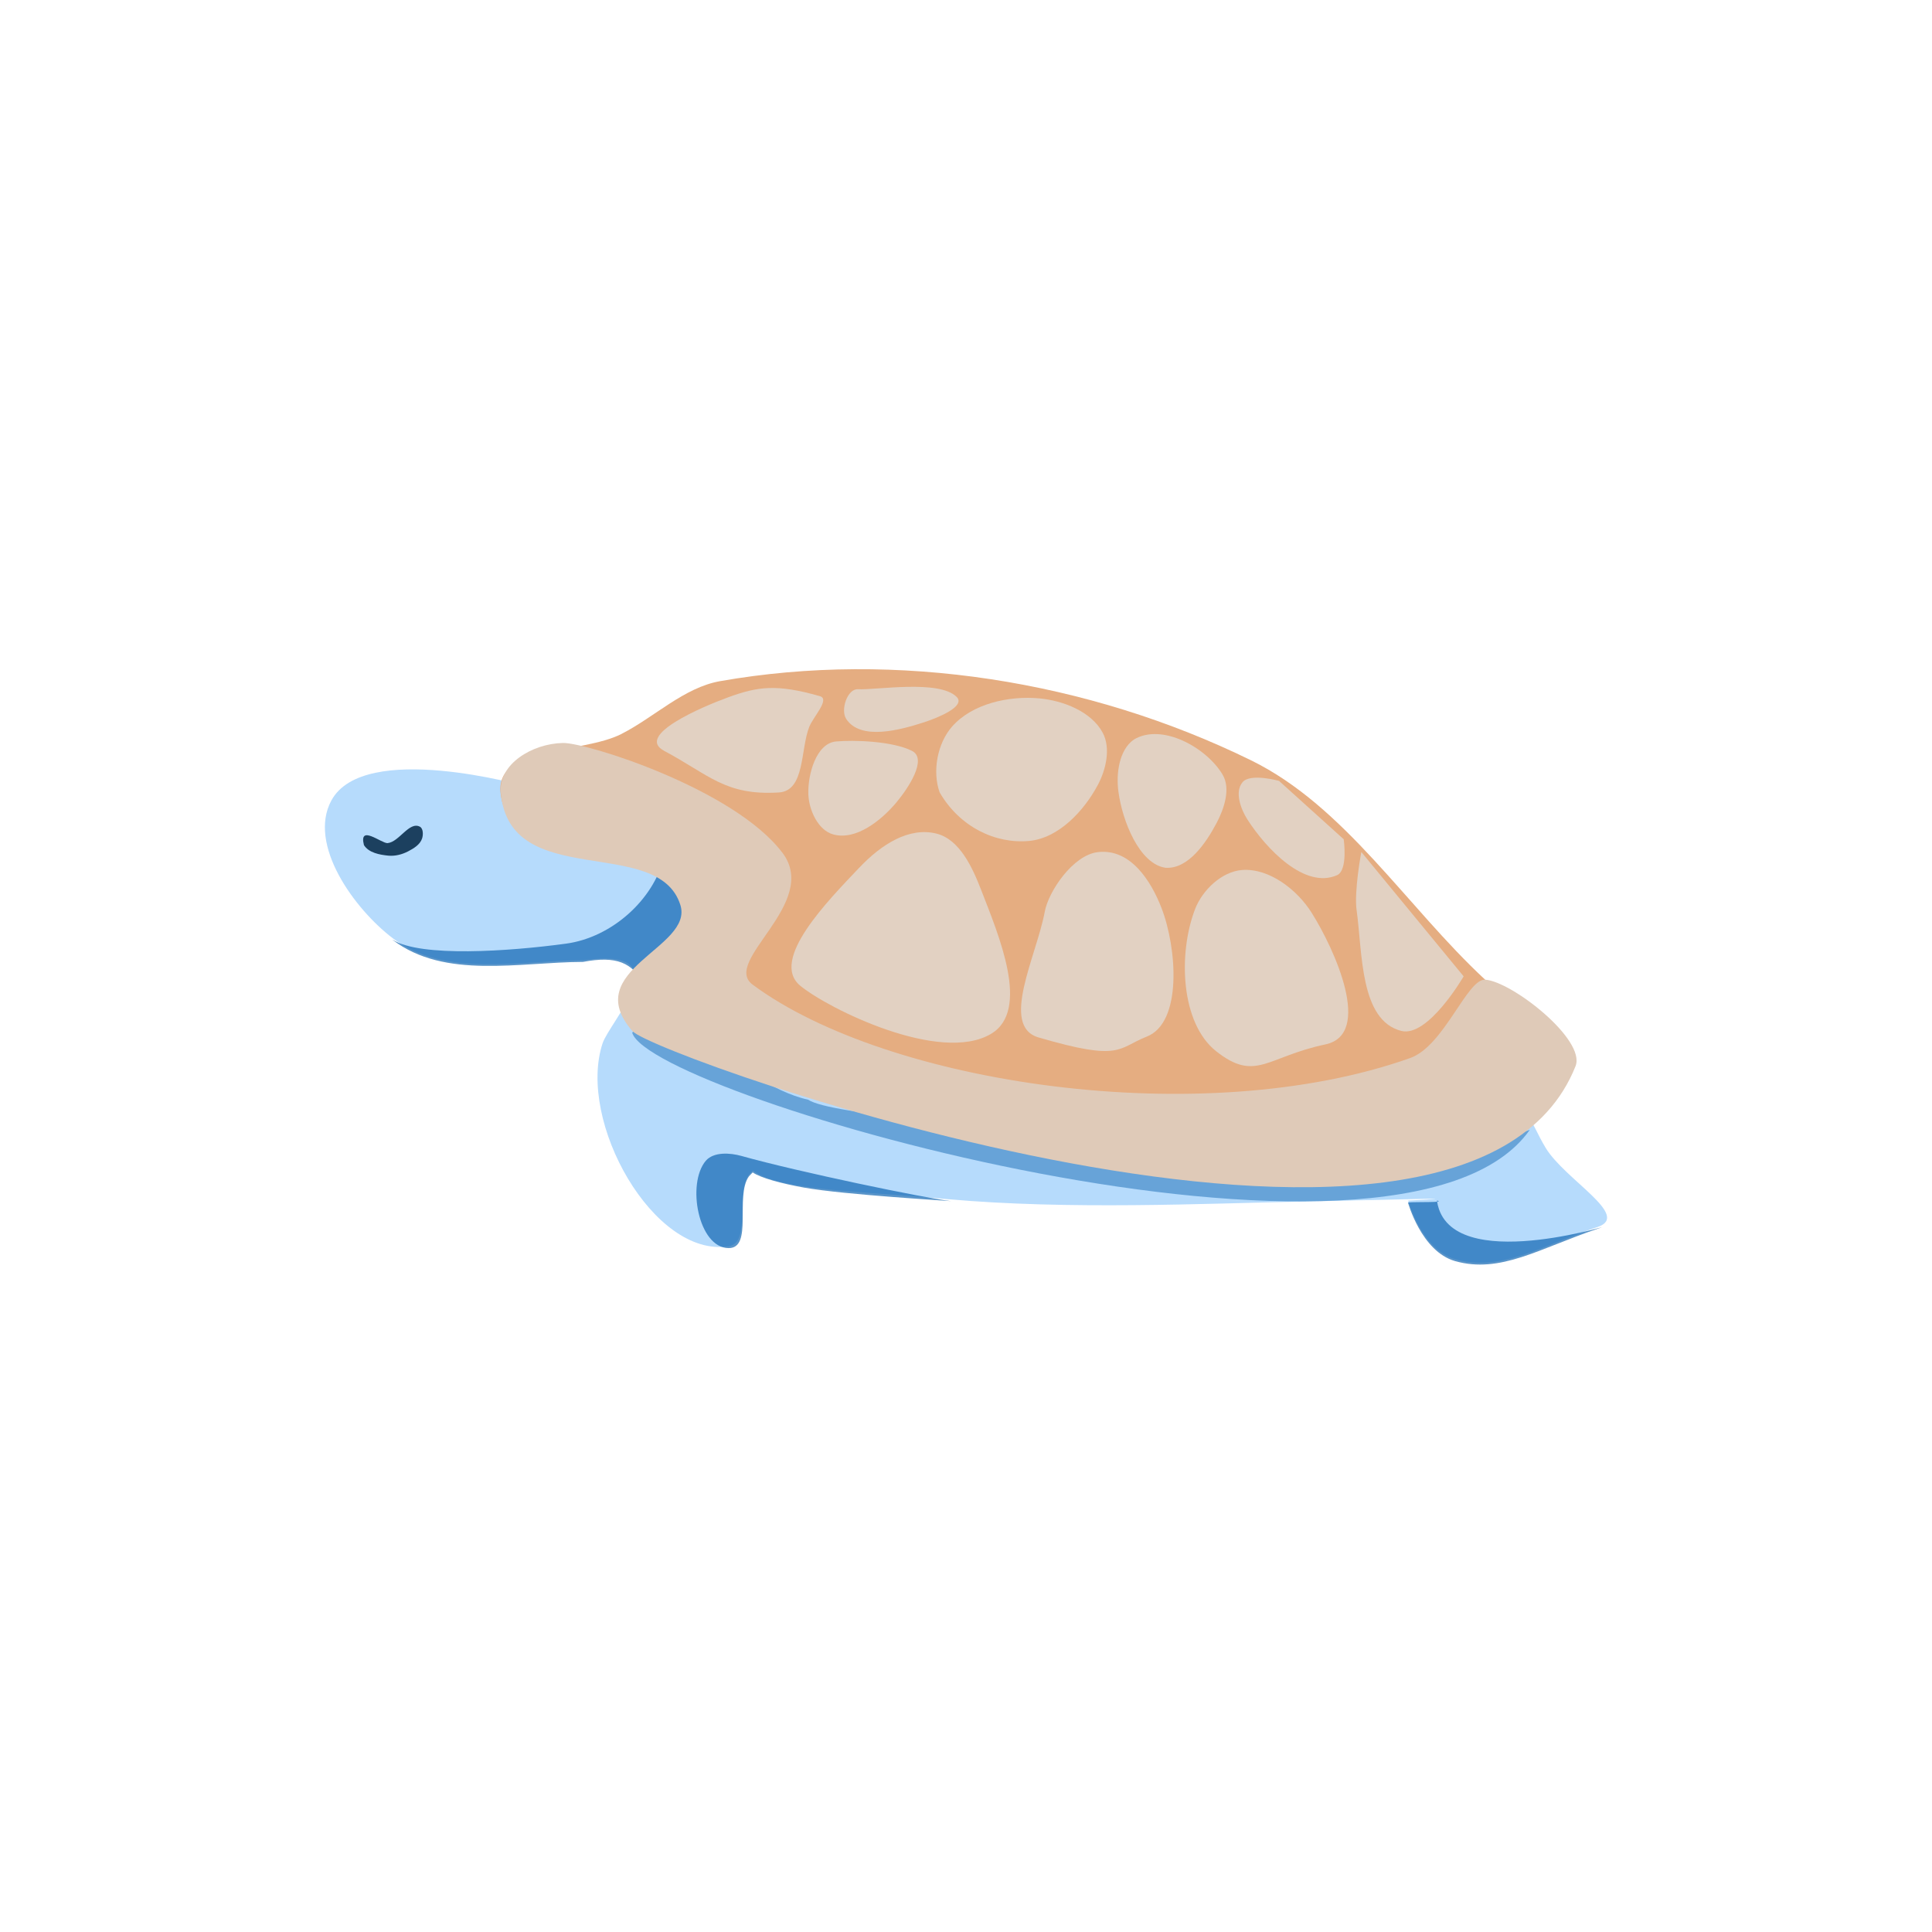 <?xml version="1.0" encoding="UTF-8" standalone="no"?>
<!-- Created with Inkscape (http://www.inkscape.org/) -->

<svg
   width="50mm"
   height="50mm"
   viewBox="0 0 50 50"
   version="1.1"
   id="svg6293"
   xmlns="http://www.w3.org/2000/svg"
   xmlns:svg="http://www.w3.org/2000/svg">
  <defs
     id="defs6290" />
  <g
     id="layer1">
    <g
       id="g6433"
       transform="translate(-56.397,-64.275)">
      <path
         style="fill:#b6dbfc;fill-opacity:1;stroke:#000000;stroke-width:0;stroke-linecap:butt;stroke-linejoin:miter;stroke-dasharray:none;stroke-opacity:1"
         d="m 69.989,84.621 c 0,0 -4.174,-1.192 -5.017,0.372 -0.614,1.139 0.591,2.803 1.589,3.563 1.35,1.028 3.276,0.575 4.928,0.569 2.56,-0.358 0.698,1.567 0.502,2.153 -0.665,2.026 1.331,5.559 3.263,5.251 0.593,-0.094 0.162,-1.342 0.527,-1.855 1.045,-1.007 0.764,-1.215 0.103,-0.101 0.656,0.498 2.542,0.513 5.038,0.736 3.142,0.28 6.616,0.114 9.242,0.061 2.594,-0.052 4.462,-0.118 2.676,-0.023 0,0 0.345,1.269 1.219,1.517 1.173,0.333 2.183,-0.327 3.689,-0.837 0.867,-0.293 -0.853,-1.224 -1.349,-2.045 C 95.971,93.273 96.011,92.882 95.084,92.616 88.888,90.839 78.286,82.509 78.286,82.509 Z"
         id="path21022-1-8-3-4" />
      <g
         id="g3218-7-9-3"
         style="opacity:0.671;fill:#0760ae;fill-opacity:1;stroke-width:0.727"
         transform="matrix(1.376,0,0,1.376,18.543,-107.335)">
        <path
           style="fill:#0760ae;fill-opacity:1;stroke:#000000;stroke-width:0;stroke-linecap:butt;stroke-linejoin:miter;stroke-dasharray:none;stroke-opacity:1"
           d="m 40.785,146.548 c -0.365,0.432 -0.139,1.637 0.427,1.643 0.467,0.005 0.118,-0.975 0.383,-1.348 -0.03,0.033 0.096,-0.106 0.075,-0.073 0.149,0.1 0.528,0.205 0.962,0.283 0.769,0.137 2.761,0.249 2.767,0.255 -0.499,-0.057 -2.878,-0.551 -3.943,-0.85 -0.217,-0.061 -0.523,-0.08 -0.671,0.09 -9e-6,1e-5 0,4e-5 0,4e-5 z"
           id="path21022-1-2-74-9-04" />
        <path
           style="opacity:0.671;fill:#0760ae;fill-opacity:1;stroke:#000000;stroke-width:0;stroke-linecap:butt;stroke-linejoin:miter;stroke-dasharray:none;stroke-opacity:1"
           d="m 39.401,144.141 c 0.353,1.201 14.474,5.252 16.882,1.825 -1.035,0.465 -12.744,-0.006 -13.573,-0.566 -1.403,-0.316 -2.594,-2.149 -3.309,-1.26 z"
           id="path21022-1-2-74-9-0-8" />
        <path
           style="fill:#0760ae;fill-opacity:1;stroke:#000000;stroke-width:0;stroke-linecap:butt;stroke-linejoin:miter;stroke-dasharray:none;stroke-opacity:1"
           d="m 53.991,147.332 c 0,0 0.251,0.922 0.886,1.103 0.852,0.242 1.586,-0.238 2.681,-0.608 0.606,-0.205 -2.553,0.879 -2.984,-0.369 -0.017,-0.05 -0.03,-0.104 -0.038,-0.162 0.177,0.04 -0.363,0.024 -0.544,0.036 z"
           id="path21022-1-2-2-4-7-7" />
        <path
           style="fill:#0760ae;fill-opacity:1;stroke:#000000;stroke-width:0;stroke-linecap:butt;stroke-linejoin:miter;stroke-dasharray:none;stroke-opacity:1"
           d="m 34.895,142.394 c 0.981,0.747 2.381,0.418 3.581,0.414 0.621,-0.118 0.934,0.005 1.151,0.441 0.101,0.202 0.204,0.423 0.305,0.65 -4.685,-1.634 17.015,1.523 12.3,-0.021 -2.092,-3.886 -8.672,-5.508 -12.743,-4.373 -0.119,0.033 0.623,0.874 0.509,1.337 -0.197,0.795 -0.978,1.506 -1.843,1.623 -1.077,0.146 -2.733,0.259 -3.259,-0.073 z"
           id="path21022-1-2-7-9-0-5" />
      </g>
      <path
         style="fill:#e5ad81;fill-opacity:1;stroke:#453221;stroke-width:0;stroke-linecap:butt;stroke-linejoin:miter;stroke-dasharray:none;stroke-opacity:1"
         d="m 72.482,83.269 c -1.035,0.528 -3.253,0.293 -3.131,1.521 0.255,2.562 5.632,-0.503 7.005,1.605 0.939,1.441 -2.141,3.731 -0.665,5.237 0.596,0.607 17.966,5.942 20.722,-0.55 0.289,-0.68 -1.058,-0.968 -1.584,-1.456 -2.028,-1.882 -3.623,-4.484 -6.059,-5.676 -4.209,-2.062 -9.174,-2.85 -13.736,-2.047 -0.937,0.165 -1.694,0.928 -2.553,1.366 z"
         id="path21020-5-1-3-9" />
      <path
         style="fill:#dfcab8;fill-opacity:1;stroke:#453221;stroke-width:0;stroke-linecap:butt;stroke-linejoin:miter;stroke-dasharray:none;stroke-opacity:1"
         d="m 76.644,86.342 c -1.251,-1.651 -5.068,-2.852 -5.68,-2.839 -0.798,0.017 -1.672,0.549 -1.606,1.289 0.226,2.565 4.071,1.075 4.647,2.904 0.351,1.113 -2.627,1.673 -1.242,3.263 0.585,0.672 21.529,8.146 24.409,0.908 0.273,-0.687 -1.644,-2.188 -2.336,-2.238 -0.469,-0.034 -1.061,1.715 -1.944,2.028 -5.358,1.902 -13.537,0.684 -17.017,-1.9 -0.817,-0.607 1.762,-2.105 0.77,-3.415 z"
         id="path21020-0-0-5-9-5" />
      <path
         style="fill:#e2d1c2;fill-opacity:1;stroke:#000000;stroke-width:0;stroke-linecap:round;stroke-linejoin:round;stroke-dasharray:none;stroke-opacity:1"
         d="m 78.635,86.73 c -0.793,0.838 -2.335,2.39 -1.527,3.056 0.725,0.597 3.621,2.03 4.939,1.244 1.026,-0.612 0.193,-2.558 -0.255,-3.716 -0.225,-0.581 -0.556,-1.316 -1.161,-1.466 -0.706,-0.174 -1.417,0.271 -1.996,0.883 z"
         id="path25047-8-5-8-3" />
      <path
         style="fill:#e2d1c2;fill-opacity:1;stroke:#000000;stroke-width:0;stroke-linecap:round;stroke-linejoin:round;stroke-dasharray:none;stroke-opacity:1"
         d="m 83.435,87.871 c -0.21,1.139 -1.168,2.958 -0.161,3.253 2.155,0.631 2.038,0.278 2.802,-0.022 0.923,-0.363 0.783,-2.29 0.379,-3.333 -0.264,-0.68 -0.795,-1.544 -1.648,-1.441 -0.645,0.078 -1.276,1.019 -1.372,1.543 z"
         id="path25049-4-5-6-2" />
      <path
         style="fill:#e2d1c2;fill-opacity:1;stroke:#000000;stroke-width:0;stroke-linecap:round;stroke-linejoin:round;stroke-dasharray:none;stroke-opacity:1"
         d="m 87.871,91.481 c 1.024,0.809 1.307,0.143 2.828,-0.177 1.23,-0.259 0.25,-2.444 -0.36,-3.412 -0.374,-0.593 -1.093,-1.151 -1.792,-1.102 -0.529,0.038 -1.034,0.521 -1.223,1.016 -0.442,1.157 -0.371,2.949 0.547,3.675 z"
         id="path25051-9-8-5-7" />
      <path
         style="fill:#e2d1c2;fill-opacity:1;stroke:#000000;stroke-width:0;stroke-linecap:round;stroke-linejoin:round;stroke-dasharray:none;stroke-opacity:1"
         d="m 91.507,87.835 c 0.152,1.099 0.081,2.848 1.156,3.12 0.693,0.176 1.613,-1.412 1.613,-1.412 l -2.648,-3.219 c 0,0 -0.191,1.01 -0.122,1.511 z"
         id="path25053-3-2-7-3" />
      <path
         style="fill:#e2d1c2;fill-opacity:1;stroke:#000000;stroke-width:0;stroke-linecap:round;stroke-linejoin:round;stroke-dasharray:none;stroke-opacity:1"
         d="m 83.035,86.038 c 0.762,-0.073 1.418,-0.779 1.777,-1.455 0.211,-0.398 0.335,-0.95 0.122,-1.347 -0.295,-0.548 -1.023,-0.83 -1.643,-0.887 -0.785,-0.072 -1.73,0.136 -2.252,0.727 -0.383,0.434 -0.519,1.161 -0.324,1.706 0.519,0.896 1.446,1.339 2.321,1.256 z"
         id="path25785-0-9-6-9" />
      <path
         style="fill:#e2d1c2;fill-opacity:1;stroke:#000000;stroke-width:0;stroke-linecap:round;stroke-linejoin:round;stroke-dasharray:none;stroke-opacity:1"
         d="m 86.56,86.733 c 0.587,0.04 1.051,-0.644 1.325,-1.164 0.196,-0.371 0.367,-0.888 0.152,-1.248 -0.421,-0.707 -1.578,-1.341 -2.296,-0.906 -0.383,0.268 -0.462,0.881 -0.4,1.344 0.102,0.767 0.544,1.877 1.22,1.974 z"
         id="path25787-5-8-2-7" />
      <path
         style="fill:#e2d1c2;fill-opacity:1;stroke:#000000;stroke-width:0;stroke-linecap:round;stroke-linejoin:round;stroke-dasharray:none;stroke-opacity:1"
         d="m 88.555,84.517 c -0.21,0.247 -0.051,0.692 0.124,0.965 0.492,0.766 1.486,1.81 2.32,1.443 0.289,-0.127 0.173,-0.93 0.173,-0.93 L 89.498,84.484 c 0,0 -0.74,-0.207 -0.943,0.033 z"
         id="path25789-2-2-7-7" />
      <path
         style="fill:#e2d1c2;fill-opacity:1;stroke:#000000;stroke-width:0;stroke-linecap:round;stroke-linejoin:round;stroke-dasharray:none;stroke-opacity:1"
         d="m 73.581,83.705 c 1.17,0.622 1.585,1.164 2.973,1.079 0.683,-0.042 0.554,-1.123 0.789,-1.704 0.104,-0.258 0.541,-0.712 0.274,-0.788 -1.126,-0.323 -1.616,-0.247 -2.371,0.028 -0.678,0.247 -2.416,0.985 -1.664,1.384 z"
         id="path25791-3-0-0-9" />
      <path
         style="fill:#e2d1c2;fill-opacity:1;stroke:#000000;stroke-width:0;stroke-linecap:round;stroke-linejoin:round;stroke-dasharray:none;stroke-opacity:1"
         d="m 78.294,82.877 c 0.373,0.575 1.403,0.293 2.054,0.078 0.327,-0.108 1.049,-0.401 0.807,-0.644 -0.452,-0.454 -2.094,-0.173 -2.554,-0.199 -0.274,-0.016 -0.456,0.535 -0.306,0.765 z"
         id="path26525-8-7-3-5" />
      <path
         style="fill:#e2d1c2;fill-opacity:1;stroke:#000000;stroke-width:0;stroke-linecap:round;stroke-linejoin:round;stroke-dasharray:none;stroke-opacity:1"
         d="m 77.317,84.833 c 0.015,0.406 0.25,0.927 0.642,1.036 0.591,0.166 1.249,-0.363 1.642,-0.834 0.296,-0.355 0.809,-1.12 0.397,-1.328 -0.509,-0.256 -1.513,-0.284 -1.965,-0.243 -0.513,0.047 -0.734,0.854 -0.716,1.368 z"
         id="path26527-7-4-9-3" />
      <path
         style="fill:#1c405f;fill-opacity:1;stroke:#000000;stroke-width:0;stroke-linecap:butt;stroke-linejoin:miter;stroke-dasharray:none;stroke-opacity:1"
         d="m 66.426,86.095 c 0.303,-0.028 0.561,-0.572 0.838,-0.425 0.087,0.046 0.089,0.206 0.057,0.304 -0.052,0.161 -0.219,0.259 -0.362,0.334 -0.157,0.082 -0.34,0.128 -0.514,0.111 -0.225,-0.023 -0.503,-0.073 -0.629,-0.273 -0.139,-0.545 0.449,-0.046 0.609,-0.051 z"
         id="path8680-5-7-8-5-6-4-9-8-8-9-3" />
    </g>
  </g>
</svg>
